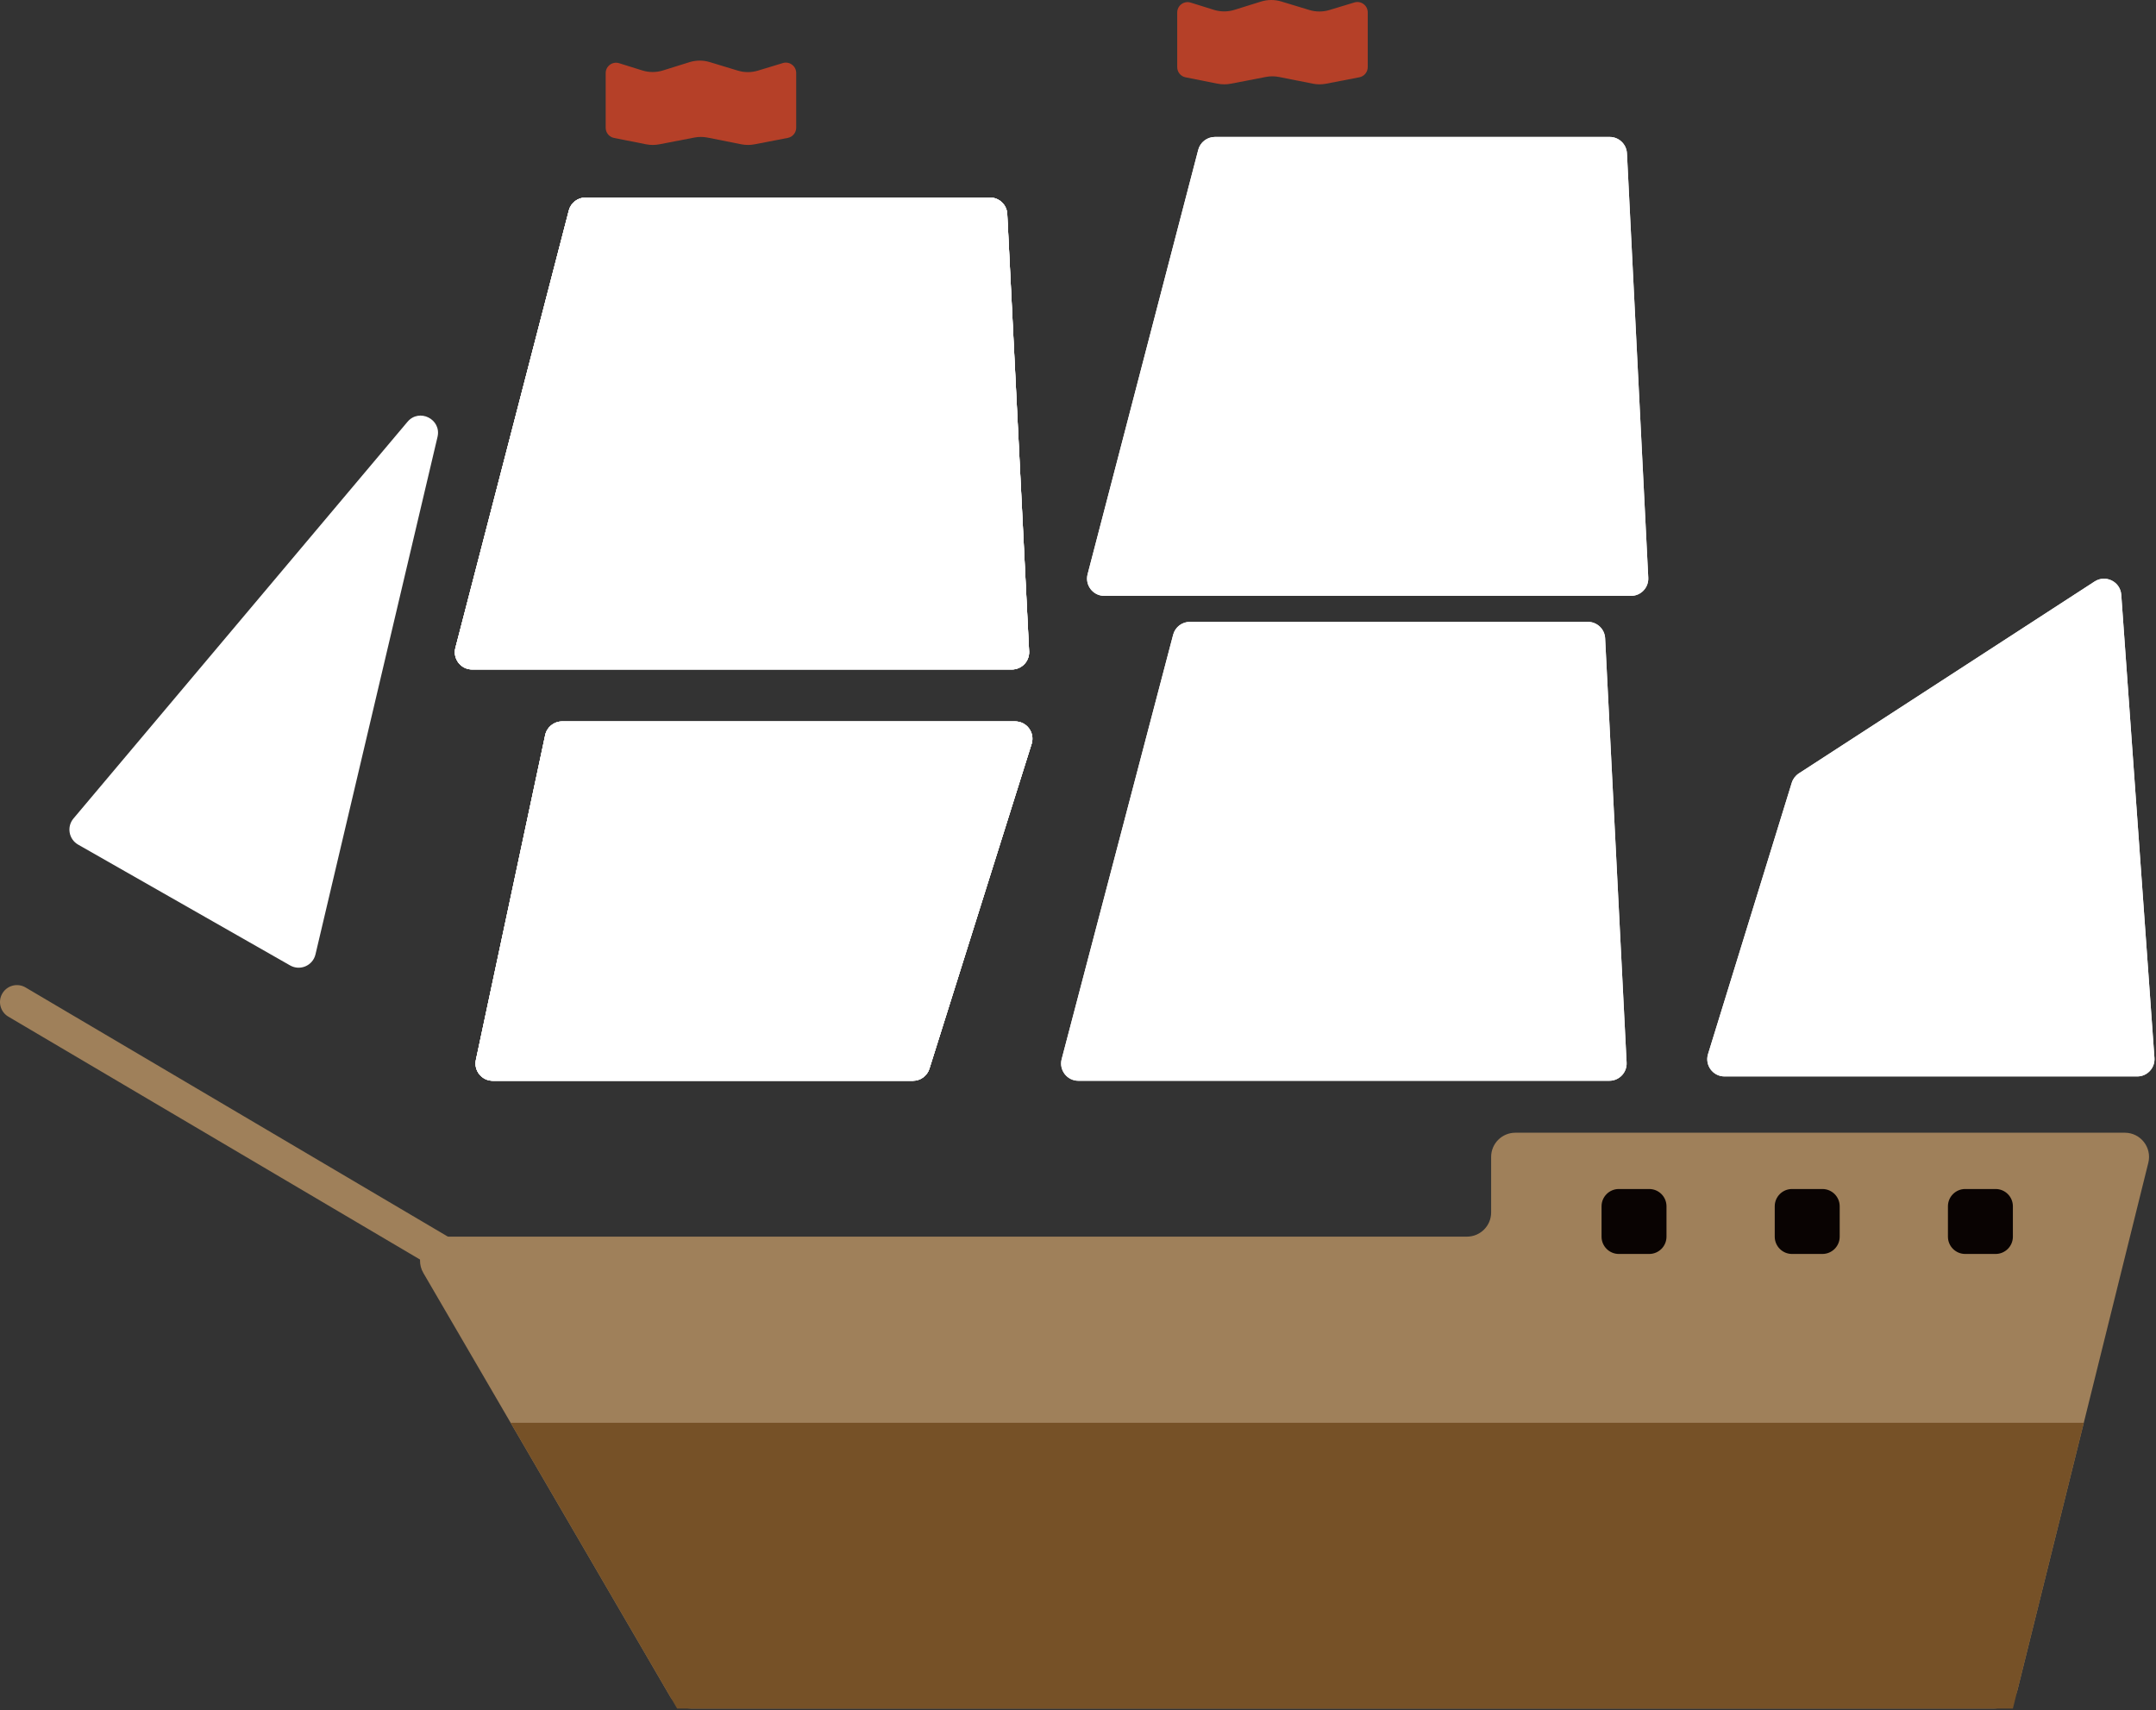 <svg width="624" height="495" viewBox="0 0 624 495" fill="none" xmlns="http://www.w3.org/2000/svg">
<rect x="0" y="0" width="624" height="495" fill="#333333" stroke="none"/>
<path d="M621.778 336.552C622.873 332.137 619.533 327.866 614.984 327.866H438.572C434.706 327.866 431.572 331 431.572 334.866V350.942C431.572 354.808 428.438 357.942 424.572 357.942H128.58C123.18 357.942 119.813 363.799 122.532 368.466L193.952 491.061C195.206 493.213 197.509 494.537 200 494.537H577.103C580.32 494.537 583.122 492.345 583.897 489.223L621.778 336.552Z" fill="#9F805A"/>
<path d="M395.857 3.583C395.857 1.569 393.912 0.127 391.985 0.712L384.781 2.898C382.888 3.472 380.867 3.472 378.974 2.898L370.844 0.431C368.925 -0.151 366.875 -0.143 364.961 0.454L357.287 2.849C355.347 3.454 353.269 3.454 351.329 2.849L344.611 0.752C342.679 0.15 340.717 1.593 340.717 3.616V19.439C340.717 20.87 341.729 22.102 343.133 22.381L352.387 24.219C353.656 24.471 354.961 24.474 356.231 24.229L366.364 22.273C367.634 22.027 368.939 22.031 370.208 22.283L379.957 24.219C381.225 24.471 382.531 24.474 383.8 24.229L393.425 22.371C394.837 22.098 395.857 20.863 395.857 19.425V3.583Z" fill="#B54028"/>
<path d="M230.439 21.127C230.439 19.113 228.495 17.672 226.568 18.256L219.364 20.442C217.471 21.017 215.45 21.017 213.557 20.442L205.426 17.975C203.507 17.393 201.458 17.401 199.543 17.998L191.87 20.393C189.93 20.999 187.851 20.999 185.911 20.393L179.194 18.297C177.262 17.694 175.3 19.137 175.3 21.16V36.983C175.3 38.414 176.311 39.647 177.715 39.925L186.97 41.763C188.238 42.015 189.543 42.019 190.813 41.774L200.947 39.817C202.216 39.572 203.522 39.575 204.79 39.827L214.539 41.763C215.808 42.015 217.113 42.019 218.383 41.774L228.008 39.915C229.419 39.643 230.439 38.407 230.439 36.97V21.127Z" fill="#B54028"/>
<path d="M518.578 226.585C518.924 225.466 519.651 224.503 520.634 223.865L606.235 168.312C609.428 166.24 613.672 168.353 613.944 172.149L623.549 306.218C623.756 309.113 621.464 311.575 618.562 311.575H499.126C495.76 311.575 493.356 308.317 494.348 305.101L518.578 226.585Z" fill="white"/>
<path d="M518.578 226.585C518.924 225.466 519.651 224.503 520.634 223.865L606.235 168.312C609.428 166.24 613.672 168.353 613.944 172.149L623.549 306.218C623.756 309.113 621.464 311.575 618.562 311.575H499.126C495.76 311.575 493.356 308.317 494.348 305.101L518.578 226.585Z" fill="white"/>
<path d="M346.799 43.377C347.373 41.175 349.361 39.639 351.637 39.639H465.886C468.55 39.639 470.746 41.727 470.88 44.388L477.049 167.223C477.192 170.08 474.915 172.474 472.055 172.474H319.618C316.345 172.474 313.954 169.38 314.78 166.213L346.799 43.377Z" fill="white"/>
<path d="M346.799 43.377C347.373 41.175 349.361 39.639 351.637 39.639H465.886C468.55 39.639 470.746 41.727 470.88 44.388L477.049 167.223C477.192 170.08 474.915 172.474 472.055 172.474H319.618C316.345 172.474 313.954 169.38 314.78 166.213L346.799 43.377Z" fill="white"/>
<path d="M339.539 183.723C340.116 181.525 342.103 179.993 344.375 179.993H459.571C462.234 179.993 464.43 182.08 464.564 184.74L470.781 307.576C470.925 310.433 468.648 312.828 465.787 312.828H312.112C308.834 312.828 306.443 309.728 307.276 306.558L339.539 183.723Z" fill="white"/>
<path d="M339.539 183.723C340.116 181.525 342.103 179.993 344.375 179.993H459.571C462.234 179.993 464.43 182.08 464.564 184.74L470.781 307.576C470.925 310.433 468.648 312.828 465.787 312.828H312.112C308.834 312.828 306.443 309.728 307.276 306.558L339.539 183.723Z" fill="white"/>
<path d="M164.633 60.928C165.205 58.723 167.195 57.183 169.473 57.183H286.529C289.194 57.183 291.39 59.272 291.523 61.933L297.848 188.528C297.99 191.384 295.713 193.778 292.854 193.778H136.648C133.377 193.778 130.987 190.689 131.808 187.523L164.633 60.928Z" fill="white"/>
<path d="M164.633 60.928C165.205 58.723 167.195 57.183 169.473 57.183H286.529C289.194 57.183 291.39 59.272 291.523 61.933L297.848 188.528C297.99 191.384 295.713 193.778 292.854 193.778H136.648C133.377 193.778 130.987 190.689 131.808 187.523L164.633 60.928Z" fill="white"/>
<path d="M164.633 60.928C165.205 58.723 167.195 57.183 169.473 57.183H286.529C289.194 57.183 291.39 59.272 291.523 61.933L297.848 188.528C297.99 191.384 295.713 193.778 292.854 193.778H136.648C133.377 193.778 130.987 190.689 131.808 187.523L164.633 60.928Z" fill="white"/>
<path d="M164.633 60.928C165.205 58.723 167.195 57.183 169.473 57.183H286.529C289.194 57.183 291.39 59.272 291.523 61.933L297.848 188.528C297.99 191.384 295.713 193.778 292.854 193.778H136.648C133.377 193.778 130.987 190.689 131.808 187.523L164.633 60.928Z" fill="white"/>
<path d="M157.792 212.773C158.285 210.465 160.323 208.816 162.682 208.816H293.802C297.179 208.816 299.585 212.095 298.571 215.316L268.995 309.329C268.34 311.412 266.409 312.828 264.226 312.828H142.631C139.45 312.828 137.077 309.897 137.741 306.785L157.792 212.773Z" fill="white"/>
<path d="M157.792 212.773C158.285 210.465 160.323 208.816 162.682 208.816H293.802C297.179 208.816 299.585 212.095 298.571 215.316L268.995 309.329C268.34 311.412 266.409 312.828 264.226 312.828H142.631C139.45 312.828 137.077 309.897 137.741 306.785L157.792 212.773Z" fill="white"/>
<path d="M157.792 212.773C158.285 210.465 160.323 208.816 162.682 208.816H293.802C297.179 208.816 299.585 212.095 298.571 215.316L268.995 309.329C268.34 311.412 266.409 312.828 264.226 312.828H142.631C139.45 312.828 137.077 309.897 137.741 306.785L157.792 212.773Z" fill="white"/>
<path d="M157.792 212.773C158.285 210.465 160.323 208.816 162.682 208.816H293.802C297.179 208.816 299.585 212.095 298.571 215.316L268.995 309.329C268.34 311.412 266.409 312.828 264.226 312.828H142.631C139.45 312.828 137.077 309.897 137.741 306.785L157.792 212.773Z" fill="white"/>
<path d="M117.936 122.094C121.326 118.068 127.835 121.339 126.627 126.462L91.308 276.246C90.542 279.495 86.867 281.095 83.966 279.442L22.616 244.475C19.902 242.928 19.256 239.3 21.267 236.911L117.936 122.094Z" fill="white"/>
<path d="M2.413 294.265C0.08 292.888 -0.695 289.881 0.681 287.548C2.058 285.215 5.065 284.44 7.398 285.817L149.772 369.83C152.105 371.207 152.88 374.214 151.503 376.547C150.127 378.88 147.12 379.655 144.787 378.279L2.413 294.265Z" fill="#9F805A"/>
<path d="M603.093 411.828H147.799L195.977 494.537H582.579L603.093 411.828Z" fill="#765127"/>
<path d="M582.578 349.157C582.578 346.396 580.34 344.157 577.578 344.157H568.781C566.019 344.157 563.781 346.396 563.781 349.157V357.955C563.781 360.716 566.019 362.955 568.781 362.955H577.578C580.34 362.955 582.578 360.716 582.578 357.955V349.157Z" fill="#090302"/>
<path d="M532.452 349.157C532.452 346.396 530.213 344.157 527.452 344.157H518.654C515.893 344.157 513.654 346.396 513.654 349.157V357.955C513.654 360.716 515.893 362.955 518.654 362.955H527.452C530.213 362.955 532.452 360.716 532.452 357.955V349.157Z" fill="#090302"/>
<path d="M482.325 349.157C482.325 346.396 480.087 344.157 477.325 344.157H468.528C465.766 344.157 463.528 346.396 463.528 349.157V357.955C463.528 360.716 465.766 362.955 468.528 362.955H477.325C480.087 362.955 482.325 360.716 482.325 357.955V349.157Z" fill="#090302"/>
</svg>
